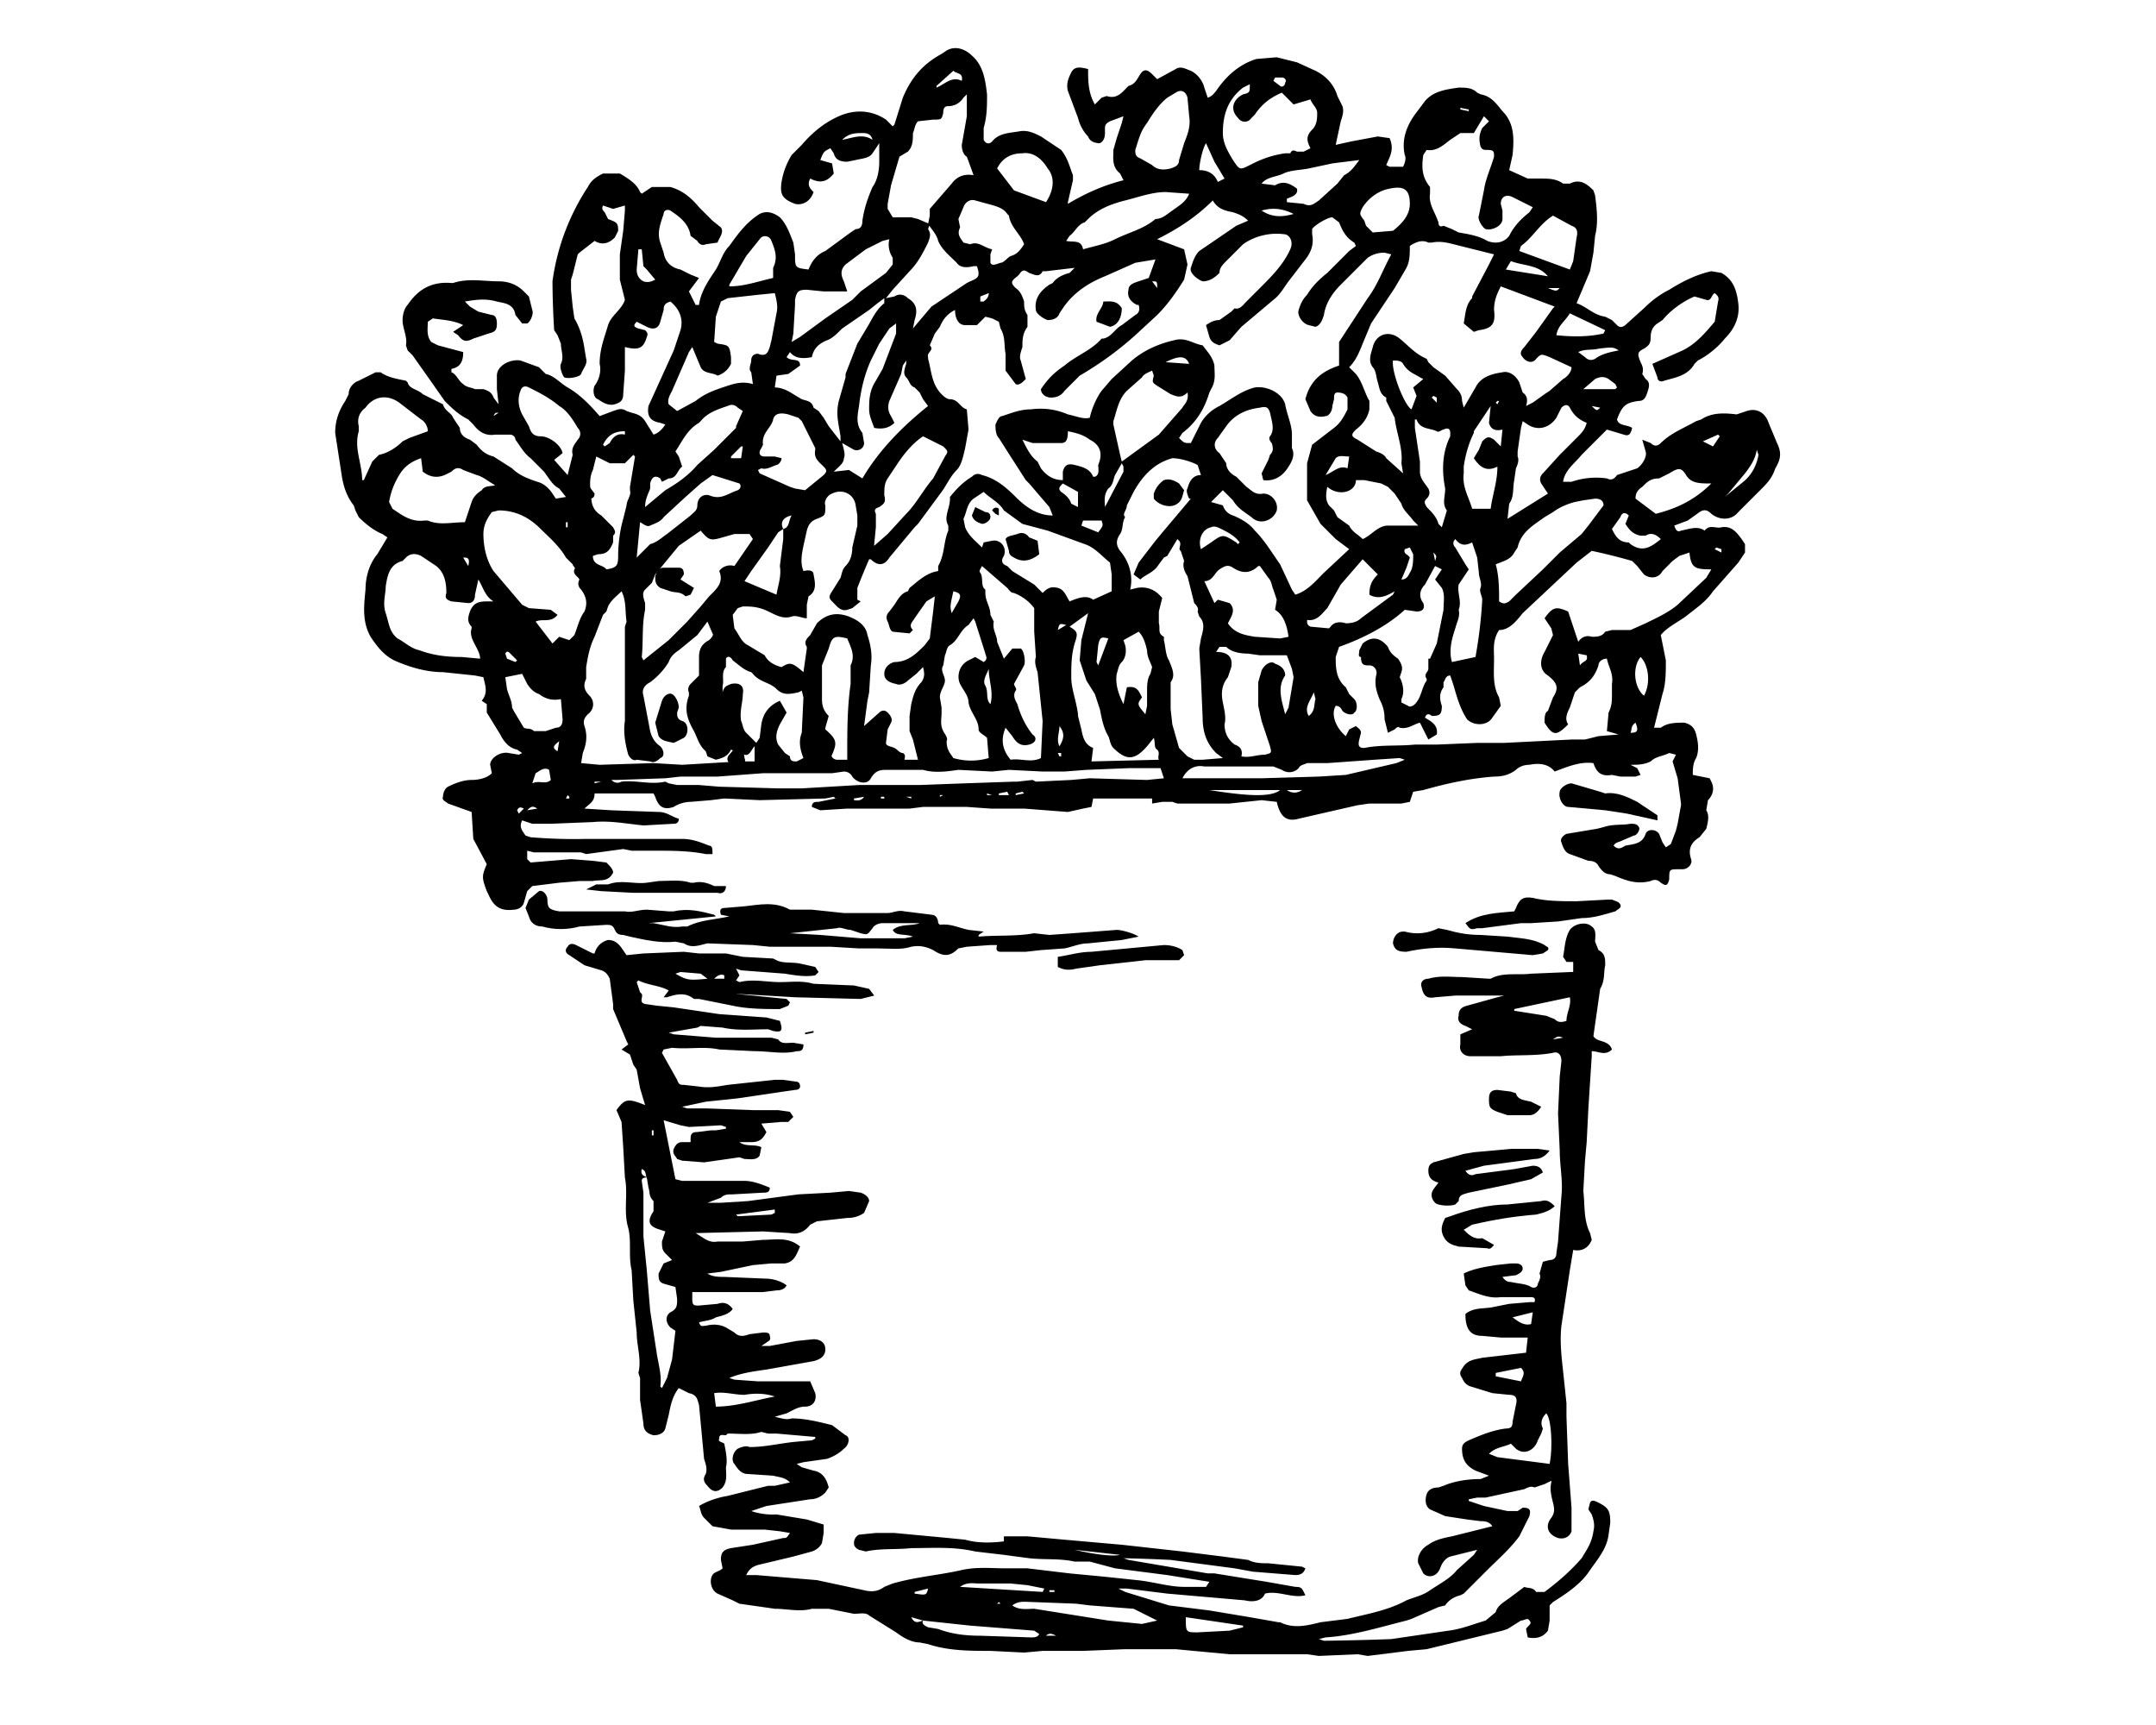 <?xml version="1.0" encoding="utf-8"?>
<svg xmlns="http://www.w3.org/2000/svg" viewBox="0 0 1280 1024">
  <path d="M364 518c-3 6-8 4-12 5h-8l-12 1-16 2-3 3-2 7c-1 3-4 4-6 4-8 1-12-2-15-9l-1-2c-3-8-3-9 0-16l-8-15-1-16-14-5c-1-1-4-2-3-4 0-2 1-5 3-6 4-2 9-4 14-4 4 0 9-1 12-4l-1-5c0-4 6-8 11-7l6 1 2-1-3-2c-5-1-8-5-10-9l-8-13v-5l-3-2c4-5 2-9 1-14l-5-1-19-2c-10 0-20-3-29-7-6-3-10-8-14-14-5-9-4-18-3-28 0-7 2-15 7-21l6-10-3-2c-5-2-10-6-14-10l-2-4-1-3c-4-5-6-11-7-17l-4-26c0-7 2-13 6-19l2-4c0-4 3-7 6-8l10-5h3c4 3 10 4 15 5l1 1c1 4 6 4 9 7l10 5 2 1c1 4 5 5 6 8l4 6c0 4 3 6 6 7l4 3c3 4 6 6 10 7l11 7c4 4 9 6 15 8 4 1 7 4 9 7l2 3 6-1-4-5c-4-2-6-6-9-10l-8-8c-4-3-6-7-9-11 0-2-2-3-3-3h-9c-6 1-10-2-13-6l-3-3c-6-3-10-7-14-11l-7-10-12-17-3-3-1-3c1-5-2-10-2-15 0-3 1-7 3-9 6-9 14-14 26-13h1c9-3 18-1 27-1 6 0 11 2 15 6l3 3 2 8c1 2-1 7-3 8h-3l-4-5c-1-7-7-7-11-8-7-2-13-1-19 0l3 3 5 3 8 2c2 0 3 2 3 5 0 4-1 5-5 6l-9 3c-4 2-6 2-9-2l-3-2 6-4c-6-3-12-3-18-4l-3 2c0 4-1 8 2 12l4 2 15 4c0 6-2 9-7 10v2c3 1 4 5 7 7 2 2 5 2 7 3h5c3 1 5 2 6 5l3 4-1-9v-8c0-6 8-10 14-9l11 4 2 2 2 2c5 1 8 5 13 8 7 4 13 10 19 17l8-3c3-1 5-2 8 0l3 1c4 1 6 2 8 5l5 8c3-1 5-3 7-6l-3-1c-6-1-8-4-7-10l5-11 10-22 4-12c2-7-1-13-6-17-3 1-4 2-4 5l-2 7c-1 4-4 5-8 3l-6-3c-2 2-2 3 1 4l4 1c1 1 2 2 1 4-2 7-5 8-13 6v14l-1 14c0 4-2 5-5 6-4 1-7-1-10-3-3-1-3-6-2-8 3-4 4-9 3-13 0-9 3-16 5-23 2-6 8-9 10-15l-3-12v-15l2-14 1-12v-3l-7 2-6-2c-1 2 0 3 1 4l2 4c5 2 6 2 6 7l-2 4c-3 3-7 5-12 2l-9 7-1 1-3 12-1 3v6l1 10 1 7c3 5 5 11 6 18l1 6c1 3-2 6-3 9-1 2-8 3-10 2-1-1-3-6-2-8 2-4 0-8 0-12l-2-5-2-3a516 516 0 01-1-29 135 135 0 0121-56c2-4 5-6 9-8h10c5 3 10 6 12 11l1 1 6-4h11c7 2 12 6 17 12l8 8 5 4c2 3-1 6-2 9l-7 1c-2 1-4 0-5-2l-4-3c-1-7-6-11-12-15-2-1-4 0-4 2-2 6-4 11-2 17l2 6c1 6 5 9 10 10l6 3 5 2-6 8 4 8h2c1-8 6-15 10-21 3-5 4-10 8-14 5-7 10-14 18-19 4-2 8-1 12 2 4 4 6 10 8 15l1 7c0 8 0 8 8 9 2-5 5-9 10-11l15-11 3-2c3 0 4-2 4-5 1-7 3-13 6-20 3-4 4-10 4-15V85l-4 6c-2 3-6 3-10 4l-5 1c-4 0-7-1-8-5l-2-3c-4 2-4 2-6 7l7 2 1 6c-4 5-8 6-14 3-2 4 0 6 2 8-2 6-7 8-11 7-8-3-9-6-8-13 1-6 3-11 6-16l6-6c6-7 13-13 22-17s19-4 28 2l4 4 1-1 5-16c5-12 12-20 23-26l3-2c5-3 11-1 15 3 7 6 8 15 9 23 0 7 0 13-2 20v7c1 2 3 3 5 1 4-5 10-5 16-6 5-1 9 1 13 3l12 8c4 5 5 10 7 15v3l-3 13v1c10-6 21-11 33-14l-2-4c-5-4-4-9-4-14l2-7 3-9 1-4-8 3c-2 1-3 2-3 4v3c0 3-1 5-3 6-3 0-6-1-7-4-3-3-5-7-6-11l-6-16c-1-4 0-7 2-11s6-3 10-2c0 7 0 14 4 21l4-4 3-1c6 2 9-2 12-5l1-1c4-1 5-4 7-7s4-3 7 0l3 3 11-6c3-2 6 0 9 1 4 2 7 6 8 10l2 6c3-1 4-3 5-4 6-9 14-16 24-19l12-1 12 3 11 5c6 3 11 8 13 15l3 6c1 3 0 6-1 9l-3 14 9-2 16-3 7 1c3 7 0 11-2 16l2 1h8c1-2 2-5 1-7-2-9 1-17 6-24l6-8c5-6 13-7 20-8 4 0 8 0 11 3l2 1c6 1 9 5 13 10 7 7 7 16 6 26l-2 9 11 5h8c4 0 9 0 13 3h4c6-3 10 0 14 4l1 3c1 8 2 16 0 24l-1 10-2 11-8 19c6 2 10 7 17 8l4 2 3 3c2 2 4 1 6-1l10-9c4-4 9-8 15-11 8-5 16-9 25-11l6 1c7 4 9 10 10 18s-2 15-8 21c-4 5-10 10-16 13l-2 2c-4 7-11 8-18 10-2 1-4 0-4-2l-3-8 18-8c8-4 13-10 19-17l1-6 1-6c1-3-1-4-2-5-2 1-2 5-5 4l-7-2c-7 3-14 8-19 14l-3 2c-3 2-4 5-4 8 0 4-1 5-4 7-4 2-4 3-2 8 1 2 2 4 1 7l2 3c3 2 2 5 1 8s-2 5-5 5c-8 1-10 3-13 11 1 4 6 3 9 5-1 4-2 5-5 4l-10-3-15 15c-4 5-10 9-11 16h5a45 45 0 0121-2c2 1 4 1 6-2l3-1 9-3c3-2 6-7 5-10l-2-7 5 2c2 2 4 2 6 0 6-6 14-9 21-13l3-1c6-4 13-4 21-3l6-2c6-2 11 1 13 7l5 12c3 6 2 10-1 15-2 6-5 9-9 13l-13 13c-4 5-11 5-16 1-2-2-4-3-7-1l-7 5-8 3c1 3 2 4 4 3 5-1 10-3 14 0 3-4 7-1 10-2 6-1 9 3 12 7l2 3v5l-4 6-15 17c-4 6-10 10-15 14s-12 7-16 12l3 15c0 7 0 14-2 20l-5 20h4c4-3 9-3 14-3 4 1 6 3 7 7s2 9 0 14c-2 3-2 7-2 10l10 2 1 2c2 4 1 8-2 11l-1 6c2 3 1 7 0 11l-4 5c-5 3-7 7-5 13 1 3-2 6-5 6h-2c-6 0-6 0-6 6-1 4-2 4-5 2-2-2-4-2-6-1-8 2-14 0-21-3l-3-1c-3 0-5-2-7-5-1-2-3-3-6-3l-11-4c-3-1-4-4-5-7-1-2 1-4 3-5l18-3 4-1c6-2 11-1 16-2 2 0 4 0 5 2 1 1-1 5-3 5l-7 3c-2 1-4 1-5 3 3 3 5 1 7 0 5-1 10-1 12-7 1-3 6-3 8 0l2 5 2 3 3-2 3-8 1-4 2-11v-1l-2-15-3-10 2-4-4-1c-4 2-8 2-11 5-4 2-8 2-12 2l4 2 2 4-3 1h-9l-5-1c-6 1-9-1-11-7-8-1-15 2-23 5-4-5-10-5-15-4-3 0-6 1-8 3-4 3-8 4-13 4-14 1-28 4-42 8l-6 1-2 6-5 1h-19l-7 1-35 8c-7 2-11-1-13-10l-9-1-19 2h-31l-3-1h-6l-6 1v-3h-35l-1 5-5 1-9 2-26-2h-20l-14-1h-26l-8 1h-37l-16 1-5-2c0-3 2-3 4-3l10-2-1-1-5 1-39 1-21-1-8 1-12 1c-3 0-7 1-10 3-6 2-9 0-11-6l-1-2h-35c0 5-3 6-6 9l16 1 28 1c5 0 8 3 12 4 0 2-1 3-3 3l-18 1c-10-1-20-3-30-2l-25 1h-11l-6-2c-2 4 0 6 2 9l3 1a310 310 0 0033 1h57c6 0 11 2 16 4 2 0 2 2 2 5h-4c-10-2-20-2-30-2h-14l-5-1-22 3-3-1h-28l-4-1v5l2 2 12-1 12-1 13 1 8 1c2 2 4 4 4 6zm101-204l-3 2-6 9-10 14-4 6 19 8c1-6 3-11 2-17l2-16v-6c4-1 3-5 5-8-5 1-7 4-5 8zm87-181l-1 3c2 3 1 5 0 8-3 6-6 12-11 17l-10 11-4 5 5-1c3-2 6-1 8 1 5 3 6 7 4 13l-1 5 11-13 21-14 2-1c5-2 6-3 4-9h-2c-4 1-8 1-10-2-4-4-9-8-11-13-1-4-4-7-6-10l1-5v-4l13-15c3-4 7-6 13-5l-4-11c-2-1-3-4-3-7l3-17V56l-2 2c-2 3-5 5-9 5-2 0-3 1-3 4-1 4-1 4-6 4l-9 1c-2 2-2 5-3 7 0 4 0 8-3 11l-5 3-5 17-2 11v3l3 5h11l4 1 7 3zm-73 234c-3 0-6-2-9-1-6 2-11-2-16-4s-9-2-13-2l-3 1-3 4 1 8c3 4 4 8 8 10l10 6c2 4 6 6 10 7 5-3 6-3 13 3l2-14v-1c-2-3 0-5 2-7l4-7c5-5 11-7 19-4 5 2 10 5 11 11 2 6 3 12 2 18l-1 16-1 5-2 15 9-8c1-1 3-2 5 0s3 4 2 6l-2 4-1 8c0 2 3 2 5 3s3 3 5 3c2 1 1 3 1 4h8l-3-12-2-5v-9l1-7c1-4 2-9 6-13 2-3 2-5 1-9l-4 4-5 4c-2 2-5 3-7 2-5-1-7-3-7-6s2-6 6-7c8 0 13-5 18-10l3-4 2-16 1-9-5 3-7 10c-1 2-4 4-1 7l-2 2-10-1c-2-1-2-4-3-6s-1-4 1-6l3-4c2-3 4-7 8-8l1-2c5-4 10-9 17-10v-3c4-7 3-14 6-21v-3c-3-5 1-10 1-16v-1c4-5 8-9 13-12 2-2 4-2 6-1 8 2 14 7 20 13s13 11 22 11l-2-5-12-14-2-2-9-14-7-11c-2-2-2-6-2-8 1-2 2-5 4-5 6-2 11-4 17-4 8-1 15 0 22 3 5 1 9 3 13 2 1-5 4-12 7-16l6-7 12-11c7-6 16-10 25-12 7-2 11 2 17 3 3 4 6 7 7 12 0 5 1 9-2 14l-1 2c-3 10-8 18-16 24l-2 3c3 3 3 3 7 3l6-12c3-5 7-8 11-10 7-4 13-9 21-11 7-1 16 3 18 10 1 6 4 12 4 18v8c2 4 0 8-2 11-3 5-8 9-15 8l-1-4 4-8 1-3c2-2 2-4 1-7-1-1-2-3-1-4 3-4 1-9 0-14-1-3-2-4-6-3-8 1-15 4-20 11l-5 7c-3 3-2 7 1 9l4 6c0 3 2 6 6 8l6 6c3 2 5 5 10 4 5 0 9 5 8 10-2 6-10 9-15 4-4-3-8-5-11-10l-6-6-7 7 7 2c1 3 3 5 6 6 5 2 10 5 13 9 6 6 10 13 15 20l7 15 2 3c7-2 12-8 17-13l15-14-8-6-9-9-8-14v-3-11-8l3-11 13-10c4-3 6-7 8-11v-7c-1-2-3-3-6-3-2 0-2 2-2 4l-1 4c0 3-2 6-4 6-4 1-7 0-9-3l-3-7c3-12 11-17 20-20v-14l17-26c6-8 9-17 14-26l-4-1c-4 0-7 1-10 3l-16 16c-5 5-9 11-10 18-1 3-2 6-5 7l-4-1c-4-1-7-6-6-9s2-6 5-9c3-5 7-9 12-13l13-13 4-3-1-2c-5-3-7-7-9-12l-4-3c-3 0-11 5-12 7v3c1 5 0 10-4 15l-10 13c-3 4-5 8-9 11l-19 16-7 8-6 3c-3-1-5-2-6-5l-2-7c3-2 5-3 8-3l7-5 2-2c3 1 5-2 7-4l8-8c7-7 14-14 18-23 2-4 0-9-4-9-8-1-17 1-24 6l-10 10c-2 2-4 4-4 7-3 3-6 5-10 5-3-1-8-5-7-8s2-7 5-10l22-15 7-3c-3-3-6-4-9-5-5-1-9-2-12-7-10 10-21 17-33 23l16 6 2 9-2 9c-5 8-10 15-16 21l-13 12c-10 9-21 17-33 24l-9 9c-2 3-5 4-8 4s-6-2-6-5c4-6 8-10 14-14 7-6 16-9 22-16h1c5-1 7-6 11-8l8-6c2-1 3-3 2-6h-1c-4-2-6-5-5-9 0-3 3-4 6-5l6-2 4-11-12 2-18 8c-10 4-19 10-25 19l-2 3c-1 3-4 4-7 4-3-1-7-4-7-6-1-6 2-11 8-15l2-1c2-3 6-5 10-6l3-3-17 2h-2c-2 4-5 2-8 1-3-2-4-2-6 1l-1 1c-4 3-4 4-1 7 3 2 4 5 5 8 0 3 0 5 2 8v7c-3 4-3 8-3 12-1 3-2 6-1 8l3 11c-2 2-4 4-6 3l-6-8v-10c-1-5 0-10-3-15l-1-4-4-2-4-1-5 5h-7c-4 0-6-4-6-9-4 2-7 5-9 10l-3 4-3 7c3 3-2 4-1 7v1c2 7 2 15 8 21 1 1 3 3 5 3 5 0 6 5 10 6l1 12-2 11c-1 4-2 10-5 13-4 4-6 9-9 13l-14 19-2 2-15 18c-3 5-7 5-11 1h-1a472 472 0 00-7 17v7l2 1-5 4-3 1c-4 1-6-2-9-5-2-2-2-3 0-6l5-8c1-3 1-5 3-7 3-3 4-7 4-11l3-13v-6l-1-6c-1-7-8-10-14-7-3 1-5 5-4 7 0 6 0 6-5 8-3 1-5 3-6 7l-2 9c-1 5-2 10 0 15 4-1 6 0 6 2 1 5 2 10-3 13l-1 5v8zm524-39l-6 2-4 3-6 6c-2 4-7 5-11 2l-4-5-3-3a349 349 0 00-24-6l-9 7-16 15-16 15c-4 5-8 10-14 10-4 6-3 12-3 17 0 8-1 16 3 23l1 5-5 7c-3 5-11 5-15 1-4-6-6-13-8-20l-2-6c-3 0-3 3-4 4v3c-3 4-2 8-1 11 0 5-1 6-6 6-1-1-3-2-4 1 3 2 8 4 7 10l-5 3-5-10c-4 1-7 4-12 3-1-1-2 0-3 1l-4 2-2-8c0-5-1-8-3-12-2-5-3-9-2-14 1-3-1-6-4-6s-5 0-5-5c-2 0-1-2-1-4l2-4c6-5 11-3 15 2 1 3 3 5 6 7 2 3 3 5 2 8l-1 3c2 4 3 9 1 13v2l4 2c1 1 3 0 4-1 4-4 4-10 7-14v-1c-2-3 1-4 1-6v-6h1l4-9 4-20c0-5 1-9-1-13l-4-5 4-6-4-2-6 11c-3 3-4 7-1 11 1 3 0 5-4 5l-7-1c-11 10-25 17-39 22l-2 6c0 6 0 13 6 18l2 4 3 3c2 2 2 7 0 8-1 2-5 1-7-1-1-2-2-3-4-3-3 5 0 13 6 18l2-4 4-2c1 1 3 2 3 4l-1 4c-1 4 0 5 3 5 10-2 20-1 30-2h13l24-1h16l40-2h8l8-2 12-1-7-2 1-11c2-4 2-7 2-11v-6c1-6-2-10-3-15-3 0-5 2-5 4-2 6-5 10-11 13l-3 3-3 9c-2 4-3 7-1 10-7 7-9 7-14-1 0-3 0-6 2-7l3-8c4-6 2-9-3-13-5-3-5-9-2-14l5-10-1-4-4-6c5-7 7-7 14-4l6 18c2-3 5-4 8-3 3 0 6 0 8-3l4-1h11l9-4c6-3 13-6 19-11l17-16 3-5c-10 0-12-1-13-10zm-134-86l7-12c3-6 9-8 16-9 4-1 8 2 10 6l2 6c3 2 3 5 2 8l4-2 7-5 3-2 8-7c2-1 5-4 5-7l-13-6c-5-2-5-2-8 1-2 3-6 2-8-1-2-2-1-4 1-6l7-9 10-14 1-1-32-12c-2 4-4 8-4 14 1 8-1 11-9 12l-3 1-6-5c1-5 1-11 5-15v-1l10-19 3-6-24-6c-4-1-8-2-13-1h-2c-4-2-8 0-11 2 0 5 0 9-2 13l-7 12-14 21-5 12c-2 5-4 10-8 14l4 4c4 5 5 11 8 16v5c-1 5-4 9-8 12-3 3-3 4 1 6l11 7c3 1 5 2 6 4l10 9-1-6c1-9-3-18-4-27l-1-2-4-8v-2c-4-2-4-6-5-9s-1-7-3-9c-3-4-1-8 0-12 2-8 10-10 16-5 5 4 9 9 16 12l1 2 3 3 7 5 7 8c2 2 3 4 3 7l1 4zM726 450l-4-3c-6-6-8-13-8-21l-1-23-1-18 1-6c1-4 3-9-1-13l-1-3c1-2-1-4-2-5l-1-4-3-12c-2-3-3-6-2-9l-2-6c-2-1 1-4-1-6l-1-1-6 10-2 1-3 4c-3 5-8 6-11 9l-4-3 3-7 10-13 5-6 16-19h-1c-1-2-2-5-1-6 1-4 3-8 8-8l-2-6c-6-3-12-4-15-4-11 3-18 11-23 20l-4 8c0 3-3 5-1 7-2 3-1 7-3 10s-3 6 0 10c5 6 8 14 6 23l4-1c6-1 11 1 15 6l-2 8v7c1 3-1 6 3 8v2c1 4 1 9 3 12 2 5 4 9 1 13v2 14l1 9 4 14 5 5 4 2h5l12-1zm-306-81l-6 8-11 9c-3 2-5 4-6 7-3 5-7 9-11 12-4 2-5 5-4 8l4 21c1 4 3 7 6 9 2 2 3 6 0 7-2 2-4 3-6 2l-8-1c-2 1-4-1-5-3-2-7-3-14-2-20v-14-20-22l1-3c-1-6 0-12-3-18-3 3-6 5-8 9l-1 3-2 2-5 13c-3 6-4 12-5 18v7c-2 4-1 7 2 10s3 8-1 11c-2 2-3 4-2 7 2 6 1 11-1 16l-1 6 11 1 32-1 17 1 34-2h9v-9c-2 2-3 6-6 5l-8-3c-2 4-5 5-9 6l-5-2-1-3-1-1c-3-3-4-7-6-11-4-7-6-13-3-21v-2c-1-2 0-4 1-5l5-5v-11c0-5 2-8 6-10 1-1 3-3 2-4l-3-7zm-76-25c-1-2-4-3-3-6 1-1-1-2-1-3l-4-4c-4-7-10-12-15-17-7-7-15-11-25-11l-4 1c-3 4-5 8-5 13 0 8 2 16 6 22l17 20 4 2 13 1 4 3c-4 5-9 2-13 4l10 13 4-4 6 2 3-3c2-5 3-10 6-14 2-5 1-9-2-13-2-2-2-4-1-6zm-60 0l-2 9c0 4-2 5-4 5l-10-1c-3-1-4-2-3-5 0-6-1-12-6-16l-9-6c-4-2-7-1-9 1l-2 2c-8 2-9 9-10 15 0 5-2 10 0 16s2 11 7 15c4 2 8 6 13 7 8 3 16 4 25 4l11 1v-1c-1-6-7-11-5-17v-1c-3-3-2-6-1-9 2-5 5-6 10-6h4c-5-3-6-8-9-13zm376 7v-10l-1-7c-5-4-9-9-15-11l-22-8-15-4-11-8c-3-5-8-7-12-11l-6 4c-4 3-4 8-6 12l1 5c2 5 6 8 10 12l1-3 5-1c5-1 9 4 7 9-2 3-1 5 2 6l3 3 13 8 5 5c3-3 5-4 9-3s5 5 7 8c5-2 10-4 14-1l11-5zm-244-36l-13 9-14 17-2 5-4 4c-2 2-1 5 0 8v4c-2 9-1 19-2 28l1 2 15-12 11-11 8-9 5-6c4-4 9-8 6-15 2-3 6-4 9-3l11-16-2-3h-9l-7 2c-7 2-8 2-13-4zM875 79h-8l-6 4c-4 3-8 7-14 6l-2 3c-1 7-1 13 4 19v4c-1 6 3 11 5 17 0 2 1 3 3 2l5 2 4 2c6 1 12 2 17 5 5 2 10 1 13-3 3-6 7-10 12-14l2-3-12-6c-4-2-7 0-7 4l1 4v5c0 4-6 7-10 6-2-1-5-6-4-8l3-15c1-7 4-13 6-20 0-3 0-4-4-4-2 0-3 0-4-2-1-4-1-7 1-11l4-4-3-3-6 10zM363 463c2 2 4 2 6 1 9-1 17 2 26 0l2 1 5 1h13l12 1 35 1h14l34-2h36l27-1 29-1h2l9-1 2 1 21-1 11-1 34 1 10-1-2-6h-19l-25 1-13 1h-13l-20-1-10 1-20-1c-7 1-14 2-21 0h-21c-4 0-7 0-10 5-2 4-8 3-11-1-1-2-3-3-5-3l-7 1h-41l-27 2h-22l-9 1-29 1h-3zm84-235l-1-7c-2-2 0-5 0-7 0-3 2-4 4-4 5 2 6-1 7-4l1-4 3-16c1-4 0-8-1-12l-10 1-18 2-4 2-3 9-1 15 2 1c7 1 7 1 8 8v4c-2 4-5 6-8 7-3-2-8-1-10-5l-5-12-2 3-10 23c-1 2-3 5-2 8l5 4 11-6c5-4 10-6 16-8s11-4 18-2zm167 133c-3-4-7-7-12-9-2 0-3-2-4-3l-15-13c-1 2-2 3-1 4 2 3 0 8 3 10v2c0 5 3 8 3 13l2 4c-1 5 2 8 2 12l4 10 5-6h5c2 1 3 8 2 10l-6 11c0 1 2 3 1 4-2 3 0 6 1 8 2 7 5 13 9 18 3 2 2 5-2 6s-7 0-10-5l-4-5c-3 7-2 13 3 19 6-1 12 2 18-1l1-22-3-29c-1-3-2-6-1-9l-1-15v-14zM778 59l-10 3-7-7c-7 3-12 7-16 13l-2 2c-2 3-6 3-8 0-5-5-3-11 3-14 4-1 4-1 4-6l-2 1-2 1c-9 7-12 16-12 27 0 6 3 11 6 16 4 6 4 6 10 3l2-1c6-3 12-5 19-6h3c1-2 2-2 4-1h4l4-2c-2-4-3-7 1-11 3-3 3-7 3-10s-3-5-4-8zM499 262v-3c-1-7-3-13-1-21l4-14v-2l7-18 6-10c3-5 5-10 10-14v-2-1l-4 3-5 4-16 11c-3 3-6 6-9 7-5 2-8 5-9 10-5 1-10 1-13-3l-2 3c3 3 8 0 8 5l-7 5-7 1-1 7c4 0 8 2 11 4l5 3c3 1 6 1 7 5l3 2 3 4 3 5 7 9zm453 38c0-2-1-4-5-4l-7 1-5 1c-4 1-9 3-13 6l-5 3c-7 5-14 9-16 18l-2 3c-2 4-6 5-11 7 2 7 2 15 2 22 3 2 4 1 6 0l4-4 16-15 10-10 13-11 4-5 9-12zm-188 89h-16l-7-1c-5 0-10-1-13-4h-4l-2 3c7 0 10 3 9 9l-2 6c-4 5-4 10-3 15s2 9 1 13c0 5 2 9 6 12 3 1 5 3 4 7 5 1 9-1 14-1 4-1 4-1 3-5l-5-15-2-9v-14l2-7c2-4 6-6 8-4 3 1 6 3 6 7-5 7-2 15 0 23l2-4 3-18-1-5-3-8zM250 272c-6 2-10 5-13 10s-5 10-6 16l2 4c6 4 11 8 19 7h2c7 3 14 1 22 1l4-12c1-3 3-5 6-7 2-3 5-2 8-3-4-2-7-5-11-6l-8-3c-3-2-5-1-7 1l-4 2c-5 2-9 1-13-2l-1-8zm282-80l-4 3-6 9-5 10c-4 9-6 18-7 27-1 6-2 11 2 16l1 6c0 3-3 5-6 4l-7-4c1 4 2 7 1 9 0 3-3 5-6 8l9-1 8 5c10-17 24-31 39-43l-3-4-2-4-3-3c-3-1-3-4-5-6s-1-5 0-8v-2l-2 3-1 5-7 16c-1 3-1 6 1 9l2 4c-3 3-7 4-12 3-1-3-3-7-3-11 0-5 0-11 4-17l4-7 8-21v-6zm46 175l-3 4c-5 3-6 9-11 12-2 1-2 4-3 6l-1 6c-2 3 1 6 1 9s-3 6-3 10l1 6v3c0 4-1 7 1 11 1 2 3 4 2 6 0 5 2 7 4 10 7 2 14 2 21 0l-1-12c-2-2-5-3-5-5 0-6-5-10-6-16 0-4-3-7-5-11s-1-11 5-14l4-2 5 3c3-2 1-4 1-5l-6-19-1-2zm137-22l6 13 2-2 7 2c4 4 1 8-1 12 4 6 10 7 16 8l15 1 5-1c-1-7-3-13-8-16l1-6-2-6c-1-2-1-5-3-7l-5-7h-1c-4 4-9 5-15 1-3-2-5-1-8 1s-4 7-9 7zm204-52l-4-6c-1-2-1-4 1-6l10-11 6-6 4-4c3-3 5-5 6-9-5-2-8-5-10-9-1-2-3-2-5 0l-3 6c-4 6-11 8-17 4l-3-2-1 4-2 14v3c1 2 0 5-1 7l-1 7c-1 5 0 10-3 14l-1 9 24-15zM503 173h-14l-10-1c-5 0-6 1-7 6v3l-1 17-1 5 5-3 15-11 16-11 2-2 3-3 15-11 4-5v-4c-2-3-3-7-2-11l-4 1-10 5-12 9c-3 3-3 6-1 10l2 6zm163 101l22-16 14-16c1-2 4-4 3-9-4 4-7 2-10 1l-8-5c-3-2-3-2-2-6l-1-3c-2 1-5 2-6 4l-9 8c-5 5-6 12-8 18v2l4 18 1 4zM477 450c-2-5-3-10-1-15l1-21-1-4-2 1c-5 1-9 2-13-2s-10-4-14-9l-1-1c-4-1-7-4-11-7-1-2-3-3-4-1v5c-3 3-1 8-2 11v4c1-4 3-4 5-5 5-1 8 1 7 6 0 5-2 10-1 16 1 2 1 5 3 7l6 6 2-3 1-8c1-6 4-11 11-14l4 7-4 7c-2 4-3 8-1 12l4 5 3 2c0 3 2 3 4 3l4-2zm42-127v1l8-7 11-12c6-6 10-14 16-21l7-13c2-3 2-3-1-6l-4-2-8-4c-6 4-11 10-15 16l-6 9c-2 3-2 6-2 10 1 4 0 5-3 7-3 1-3 2-2 4v8l-1 10zm-41-32l11-9c2-2 2-3 0-5-3-3-6-5-5-10v-1l-8-16-2-2-6-2c-4-1-8-1-9 3-1 5-7 8-6 15l-1 2c-2 3-1 5 2 5h6l4 1c0 2-2 4-3 4-3 1-6 3-9 2l-2 1 1 2 9 4 9 4 3 1 6 1zm228-176l-14-1c-8 0-16 3-24 5s-16 5-22 11l-2 2c-4 1-6 6-9 8l-2 3c4 1 9-1 10 5 7-2 13-3 19-6 8-4 17-6 24-12 4 0 7-3 10-5 4-3 8-5 10-10zm82 174c-1 5-1 8 1 11l3 3 2 4 7 5c2 4 5 5 8 8 5-2 9-8 15-8h18l-3-3c-2-3-6-6-7-10l-4-6-4-4-4-2-10-2h-5c0 7-10 10-17 4zm-573-4h1l5-11 4-4c5-1 10-4 14-8l4-2 11-4c0-3-2-6-4-7l-13-10c-7-5-15-4-20 3-4 3-5 7-4 11v3c-3 10 2 19 2 29zM706 69l-1-11c-1-4-4-5-7-3l-5 3c-5 4-9 10-12 15-4 5-5 10-7 16 0 2 0 4 3 5l7 4c3 3 7 3 11 2 3-1 5-2 5-5l3-10c2-5 4-10 3-16zM352 330c0 6 6 5 8 8 6-1 7-2 7-8 0-7 1-15 3-22l2-8c0-3 3-6 2-9v-2l3-18-1-1-5 5h-9l-8-4-2 8c-2 4-2 9-1 15 0 5 1 9 6 12l7 7c1 2 2 3 0 5v4c-2 5-4 7-9 7l-3 1zm283 42c5 3 5 4 3 10-2 7-2 13-2 20s3 14 4 22v1l2 8c1 5 2 9 7 11l-1 8 40-1c-1-2 1-4-1-6-2-1-1-4-2-7l-4 5c-7 8-12 9-20 1-2-2-2-5-3-7-3-5-4-11-5-16l-3-9-5-8-4-12 1-12 4-16-11 8zm-132 79v-3c0-14 0-28 2-42v-11c3-6 0-11-2-16-8-2-9-1-11 6l-2 5-2 5v20c0 4 1 7 4 10l-2 7v1c7 6 7 8 4 15-1 1 1 3 3 3h6zM393 286l-1-2c-3-2-5-1-6 3v3c-1 3-3 6-3 11l12-10c7-4 14-9 19-15l10-9 13-13v-1l4-9-3-2c-2-2-4-2-6-1-6 2-12 4-16 9l-1 1c-7 4-10 11-14 17l2 3 2 6c-3 2-3 7-8 7l-4 2zm176-156l1 5c-2 4 0 6 2 9l4 1c5-2 8 2 13 3l-1 3v5c1 2 3 1 6 0 2 0 4-3 6-4 4-1 6-4 8-7-2-6-8-10-9-17l-1-1c-2-3-5-4-8-5l-11-3c-3-1-6 1-7 4l-3 7zm307 260l1-6a272 272 0 003-28c0-2-2-5-1-7 1-3-1-6-1-9l-1-9-3-9c-4 2-7 2-10-2-2 2-1 4 0 5l6 10 2 3-6 9c-1 5 2 10 0 15 1 4-1 7-2 11-2 6-4 13-2 20l14-3zM337 282l3-12c-1-4 1-6 3-9 2-2 2-5 0-7-3-5-6-10-11-13-6-5-12-8-18-11-2-1-4-1-5 2-2 5-1 10 1 14l4 7c1 3 2 6 7 6s12 5 13 10l-5 4 8 9zm481 59l-9-9-13 15-8 14c-3 3-6 8-12 7 0 2 0 3 2 4l11 1 1-1c2-3 6-3 9-2 4 0 7-1 9-3l19-14 1-2c-5 3-10 5-15 2 0-5 1-8 5-12zm16 110l-3-1-15 1-28 2h-12c-2 1-4 1-5 3-3 3-7 3-10 1l-5-2h-41c-5-1-10 1-13 7h47l34-1 16-1 30-7 5-2zm22-138l3-10c-3-4-1-8-1-13-2-10-2-21 3-31v-2c0-3-2-3-4-2-1 0-3 2-4 1-4-2-10-1-12-7h-1v5l3 20v6c0 4 3 7 5 10 1 2 1 4-1 6s-1 3 0 5c3 3 6 6 7 10l2 2zm-225-28v-5c1-4 3-5 7-4s9 2 11 7h1c3-1 2-5 2-7 3-7 1-12-5-15-4-3-8-4-13-5 0 5-1 7-4 7h-17l-6-2c3 6 5 10 9 13l2 4c3 4 7 7 13 7zM311 432c2 1 4 0 6 2h7l6-2c3 0 4-2 4-5l-1-12c-5 1-9 0-13-3-3-1-5-3-7-6l-3-6-10 2 1 7c1 4 3 7 3 11l1 2 6 10zm112-150l-7 5-9 8-13 12c-2 3-6 4-8 5s-4-1-6-2l-2 21 5-5 3-3c4-1 7-4 10-6l14-11c2-2 4-3 4-6 0-4 3-7 7-6 7 3 11-1 17-3 2-1 2-3 1-4l-16-5zm452-10l3-5 2-5c3-3 4-3 7-1l4 4 1-10c-4 1-7 0-8-4l1-10-10 15v1c-3 6-5 13-6 20v4c-1 8 3 14 5 21h11c1-8 4-16 4-25-6 3-10 1-14-5zm47-144c-8 5-12 13-19 18l-1 3 30 11 2-5 2-14c1-4 0-6-3-7l-11-6zm-158-10v2l10 1c4 2 6 0 9-2l11-10 4-5c4-2 6-5 9-9l-16 2-14 3c-5 1-11 1-15 3s-10 2-13 6l8 1c5-3 9-1 13 2 1 4-4 5-6 6zm252 169c-7 0-12 0-15-5s-5-4-10-1l-6 3c-5 0-7 2-10 5-3 2-4 4-4 7l12 9c12-3 23-8 33-18zM621 120c4-6 6-14 1-20-3-5-8-10-15-9-7 0-12 3-15 9l10 13 19 7zm59 304l1-5v-8c0-4 0-8 2-11l1-4c-1-3-3-6-3-10-1-4-2-8-5-11l-9 5 1 3c1 4 0 8-2 10s-2 4-3 7c-1 6 1 12 4 18l2-10c6-1 7 2 9 6-3 4-3 4 2 10zm157-303c0-8-3-11-12-9-6 1-12 5-16 11-2 4-2 4 1 8l1 3 4 4 12-1c5-4 10-9 10-16zm-378 44v-6c3-6 1-11-1-16-1-3-5-4-7-1l-8 10-10 17v1c9 0 17-3 26-5zm386 60l-2-1c-3-2-7-3-10-8-1-2-4-2-6-2-1 7 7 27 11 29l3-8-2-5 6-5zm141 95c-3-3-6-4-9-2h-3c-5-1-7-4-9-7l2-5c-2-2-4-2-5 1l-5 7c2 4 4 8 10 8l1 1c7 5 12 2 18-3zm-54-134c-3 5-7 7-8 13 10 1 19 1 28-1l1-2-21-10zm-205-80l-6-10-5-11c-2 3-4 12-4 16 5 0 9 2 11 7l4-2zm8 217l1-1c-3-4-7-6-11-8-2-1-4-2-6-1-5 1-8 7-6 13l6-4c7-5 7-5 15 0l1 1zm239 67c-5 6-4 18 2 23 4-7 3-18-2-23zm-55-226c-6-7-14-6-22-9l-3 5 25 4zm21 67h19l1-1-1-2-4-3c-3-2-6-1-8 0l-7 6zm-559-83h-2l-1 12c0 4 2 6 4 7 3 1 5 0 7-1l-5-6-2-2-1-10zm337 321c25 4 37 4 42 0h-42zm243-261c-3-2-4-2-12-1-4 1-8 0-12 2l4 3c2 2 4 2 6 1 4-3 9-4 14-5zm-305 93l11-21v-3l-1-2-4 7c-1 2-1 6-4 8-3 4-2 8-2 11zm131-19c5-2 8-6 13-4l1-7c-3 0-6-1-8 1l-6 10zm256-15c-1 6-4 10-7 14l-10 12-2 2 11-9c5-4 8-10 9-16l-1-3zm-403 34v-9l-9-5c-2 2-3 3-1 5 3 2 5 4 6 7l4 2zM326 457c-3-2-6 1-8 2l-2 6c4-2 8 1 11-2l-1-6zm316-145l10 4c3-4 3-4 2-7h-11l-1 3zm195 19l-2 6-3 7c3 0 4-2 5-4 2-3 2-7 2-11l-2-4-3 1c-1 3 2 3 3 5zm-69-204c-6-3-12-4-19-2 6 4 12 4 19 2zM587 397c-1 3-4 7-2 10 2 4 0 8 3 11 2-7-1-14-1-21zm71-18c-4-1-5-1-6 4l-1 10 1 2 6-16zM566 42l-10 9v1c5-2 9-7 15-4 1-5-3-4-5-6zm-1 322l4-7c2-4 1-5-3-6-2 9-2 9-1 13zM518 83c-1-4-4-4-6-4-4 0-8 0-12 4 6-1 12-4 18 0zm262 328c-2 5-6 9-3 14 4-3 3-7 4-10l-1-4zm-88-196l14 1c-2-5-6-5-14-1zm-63 216c0 4-2 8 0 12 3-5 3-8 0-12zM358 264l1 1 3-2c2-4 5-6 9-5v-2c-6 0-10 2-13 8zm76 7v1h6l1-7h-1l-6 6zM757 46l-1 2 4 3c1 1 3 0 3-2 1-1 0-3-2-3h-4zm260 219l4-6-1-1-9 4 6 3zM306 393l1-1-4-4c-1-1-2-2-3 0l1 3 5 2zm632 2c2-3 5-2 4-6l-5-1 1 7zM587 174l-5 2v3h2c1-1 3-2 3-5zm384 255c-3 2-2 4-3 6 4 0 5-1 3-6zm-198 40h-9c3 2 6 2 9 0zm-442-23l1-6c-4 3-4 4-1 6zm619-204l-5-1c3 3 3 3 5 1zm-31-71c5 2 5 2 7 0h-7zm-232 0c0-4 0-4-3-4l3 4zm-54 200c-4-1-4-1-5 3l5-3zm-355-35c1-4 0-5-2-5h-1l3 5zM867 64v1l5 1v-1l-5-1zm-14 175v-1-2l-2-1-1 1 3 3zM507 474v1c1 0 4 1 6-2l-6 1zm-188 6c-3-2-4-1-6 1l6-1zm-23-235c-2 0-2 0-3 2l3-2zm15 235c-2-1-3-1-4 1l1 2 3-3zm288-8l-1-2-5 1v1h6zm423-144v-2l-3-1-1 1 4 2zM586 471v1h3l-3-1zm22 0l-1-1-4 1v1l5-1zm244-138c1-3 1-3-1-5l1 5zM353 464v1l4-1h-4zm170 9v1h2v-1h-2zm106-24h1v-2h-2l1 2zm-71 23v1l2-1h-2zm-43-23v-1 1zm23 24l3 1v-1h-3zM337 310h-1v3h1v-3zm1 164v-1l-1-1-1 2h2zm551-234l1-2h-1l-1 1 1 1zM718 939l-25-4-31-4-15-4h-9c-9-2-18-1-27-2l-15-2-17-2c-13-3-25-2-38-2-9 1-18 0-27 2l-4-1c-2-1-3-2-3-4s1-4 3-5l10-1h11l32 3 10 1c7 2 15 2 23 1v-3h14l22 2 34 3 36 4 24 3 15 2c4 2 8 2 12 2l20 2 2 1c-1 3-3 4-6 4l-25-2-11-2-38-5a982 982 0 00-28-1l3 1 47 8h4l31 5 17 3c4 0 4 1 6 5-8 2-16-3-24-1-2 5-8 5-12 4l-46-4-24-3h-5l4 2 26 8 24 3 24 4 17 3h1c8 4 16 2 24 0l16-2c12-3 24-5 35-11 5-2 10-3 14-6 6-4 12-7 16-12l10-9 2-3-8 2-8 2c-3 1-5 4-6 7-2 5-7 6-10 3l-3-6c-1-4 2-9 6-11 4-3 9-4 14-5l24-6c-2-3-5-3-7-3l-8-1-13-2-9-4c-3-2-3-6-2-9s4-4 7-4l3-1c7-3 15-4 22-4l5-2-8-3c-6-3-8-7-8-13 0-3 2-4 4-5 7-3 14-6 22-7 3 0 4-1 4-4l2-10c1-4 0-6-4-6l-10-1-13-4c-3-1-4-3-5-5-2-3-1-4 1-7 3-4 7-4 11-5l26-3 1-9h-16l-11-1c-7 0-10-4-10-13 5-4 11-3 16-4l10-2 12-1h3c1-3-1-3-3-3h-17c-7 1-13-2-19-4l-2-3-1-7c6-3 13-4 19-5l9-1h3c2 0 4 1 4 3s-2 3-4 4l-8 1c2 3 4 3 5 3 4 1 9 1 12 3 2 1 4 0 4-2 1-2 2-4 1-6l2-7 4-1c2 0 4-1 4-4l1-7 2-27c1-9-1-18-1-27l-1-22 1-22 1-9c0-4-2-6-5-5-11 2-21 1-31 2h-18c-4 0-7-3-6-7v-6l7-3-4-2c-3-1-5-3-4-6 0-3 1-5 5-6l18-5 4-1h-29l-12 1c-5 1-7-1-8-6-1-3 1-5 4-5 7-2 13-1 20-1l16 1h1c7-4 16-2 24-3l24-1h1v-6h-4l-2-3c1-5 1-11 4-16 3-4 10-5 13-2 3 2 2 6 2 9l2 5c4 2 4 5 4 9-1 4 0 9-3 14l-2 14-2 14c2 4 9 2 11 8-4 4-8 1-12 1v3l-2 31-1 20-1 11-1 18c1 8 0 17 4 25l1 4c-2 5-6 7-11 6l-2 12-5 33c-1 9 0 18 1 27l2 19v8l1 28 2 26v14c-1 3-4 5-8 4-6-2-8-7-4-12 2-3 2-5 1-9s-2-8-1-12v-1l-4 2-6 2c-2-1-4 0-6 1l-23 5h-5l-5 1v1l9 3 14 3h6l3-2c4 0 5 1 4 5l-6 12c-6 8-13 14-19 20l-14 14-2 1c-4 1-7 3-9 6l-4 1-16 7-3 1c-16 4-32 9-48 10l-4 1 3 1a1593 1593 0 0040-1l34-5c8-1 15-4 22-6l6-5c1-4 5-6 9-9l8-6c2 1 5 0 7 3h5c8-6 15-12 22-20 3-5 6-9 7-16 1-4 0-7-1-10l-2-3 1-4c1-2 3-1 5 0 6 3 7 5 7 12l-1 7c-1 8-6 14-11 21-5 8-14 14-22 19l-2 2v9l-1 6c-3 4-7 5-12 4l-1-5c1-2 4-3 2-5-1-2-3 0-5 0l-8 5-3 1-45 11-11 1-24 3-6-1-23 1-7-1h-46l-32-3h-30l-25 1h-24l-11 1-20-1c-12 0-25 0-37-4l-5-1c-5 0-10-3-14-6l-16-10c-2-2-6-1-9-1l-15-3h-10c-7 2-15 0-22 0l-21-3-4-2-9-4c-4-2-5-8-3-11 1-2 4-2 6-4l-1-5c0-4 1-6 6-7l13-2 9-2 9-2c2 0 2 0 4-3l-6-1-9-1h-20l-11-2-5-5c-2-2-2-5-3-7 5-3 11-5 17-6l24-6h4l9-2c-3-3-6-3-10-4l-15-1c-4 0-6-3-8-6-2-2-1-7 2-9 2-1 5-2 7-1 9 0 17-2 26-3l11-1 2-1v-1l-23-2h-5l-4-1c-6 2-13 1-20 1l-1 1c-2 0-4-1-4 2-1 2 2 2 3 3 0 0 1 0 0 0 1 5 2 10 1 14 0 4 1 8-2 12-3 3-6 3-9-1-2-2-3-4-1-7 1-3 0-6-1-9l-3-32c-1-3-1-6-6-7l-6-3c-4 5-5 11-6 16l-2 8c-1 3-4 4-7 4-4-1-6-3-6-7l-2-14v-6-7l-1-3c2-8-1-16-1-24l-2-19-1-18c-2-8 0-17-2-25-3-10 0-20-2-30l-1-18-1-15-3-7c5-7 7-7 17-3l-3-10-2-11-2-3-2-6-5-3 4-3-1-2-8-19v-3l-2-15c-1-2-2-4-5-5l-10-3-9-6c-2-1-3-3-1-5 1-2 3-2 5-1l10 5h1c1-4 4-7 8-8 6 0 8 5 11 9l10-1 24-1 9 1h16l10 2 18 1 2 1c4 2 9 1 14 2l9 2 2 3-2 2c-6 1-12 0-18-1l-13-1-13-1-3-1 2 4-2 3 2 1c8-2 16 0 24 0 7 0 13-1 20 1l24 1 9 2 3 4-8 2-39-1-34-2h-1l10 1 20 2 2 2-1 2-5 2c-9 0-19 0-28-2l-20-4h-3c-5-4-10-3-16-1h-2l3-4c-5-3-12-3-18-6l-1 1 2 6 1 1c1 2-2 5 2 6l7 1 10 1 27 4 28 2 8 2c2 6 1 7-4 6l-3-1c-9 0-18 1-27-1l-13-1-2 1-17 3 3 1 25 2h33l4 1c2 3 5 2 9 2l6 1c0 4-2 4-4 4-8 2-16 0-25 0l-21-1c-9-2-18 0-28-1l-5 1-1 2 9 16c1 3 2 3 4 3l9 1c6 1 11 0 17-1l28-3h5l7 1c2 0 3 1 3 3 0 1-1 2-3 2l-7 1-27 4-19 2-14 3 3 1h12l27 1h15l7 1 2 3-3 3h-4l-12 1 3 5c-2 4-4 6-9 6h-7c4 3 9 1 13 3l-1 5c-2 3-6 2-9 2l-3-1-21 3-13-1-3-1c-1-2-3-3-2-6 1-2 2-4 5-4h5v-2c0-3 1-4 4-4l8-1h3l6-1v-1l-3-1-19 1-5-1-10-3 7 35 4 1h37c5 0 10 2 15 4 0 3-2 3-4 3l-18 1c-3 0-5 0-7 2l-8 3h8l16-1 30-4 19-1 11-1 7 1c3 1 5 3 5 5l-3 7c-3 2-6 3-10 3l-18 2-4 2c-3 4-7 6-12 5l-16-1-40 1c5 3 8 6 13 5h15l12-1c7 0 15-2 22 4-2 4-3 9-9 10h-5-3l-11 1-19 4-8 1c3 2 7 2 10 2l24 1c4 0 9 1 13 4-1 2-3 3-6 3l-8 1h-42v4c0 4 1 4 4 4l11-1c3-1 6-1 9 3-2 3-6 4-10 5-3 2-7 2-10 3 1 3 2 2 4 2 4-1 8-1 12 1l5 3c3 3 6 2 9 1l8-1c2 0 4 0 4 2 1 3-1 3-2 4l-3 2h5l16-3 10-1c4 0 7 2 7 6s-3 6-7 7l-28 5c-7 1-15 2-22 5l3 1 14 1h31l3 7c1 4-1 8-6 8-4 0-7 2-11 4l-7 2c4 1 7 2 10 1 8 0 16 2 24 4l8 6c3 1 2 6-1 8-3 3-7 5-10 6l-14 2-4 1 3 2 7 2c6 1 8 6 9 10l-2 3c-2 2-5 4-9 4l-26 4-9 3a40 40 0 0015 2l18 3 10 3v5l-1 6c-1 2-3 4-6 5l-11 3-21 5c-3 1-5 2-7 6h6l36 3 28 6c4 1 8 1 12-2l5-2c14-4 28-5 41-8 9-2 18-1 26-1h13l25 3 21 2 19 2c10 1 19 4 28 4h13l2-3zm-170 23l-7-2c2 4 4 3 7 2-1 2 1 3 3 4l6 1c8 3 16 4 25 4l30 1c2 0 4 0 5-2l-3-2-38-3-28-3zM384 699c-1 0-3 0-3 2l1 7v26l2 20 2 24 4 26c1 6 3 13 2 19l1 1 3-6 3-11 2-17-3-2c-3-3-3-7 0-9 4-2 4-4 4-8l-1-7-7-2c-3-1-3-3-3-6l3-6 5-2-4-4c-2-2-2-4-2-7l2-6-3-1c-7-2-8-5-4-11v-6c-3-3-2-5-3-8l-1-6c-1-1 0-4-3-5-1 4 2 4 3 5zm303 263l-14-7-26-2-8-1-26-1c-4 0-8-1-12 2 4 3 9 2 13 2l44 7 20 2 9-2zm233-93c2-10 1-27-2-30-2 2-4 5-2 9l-1 3-2 4c-2 6-8 9-13 5l-3-3c-4 2-9 2-13 6l5 2 31 4zm-21-270v1l19 3 5 2c2 2 4 2 7 1 0-5 3-9 2-14l-33 7zM460 829c-6-2-12-2-18-1-6 0-12-2-18-1l1 8c12 0 24-4 35-6zm244 131c0 9 0 9 7 9l19-1 8-2v-1l-34-5zm-85-15l1-2-10-2-10-1h-19c-3 0-7-1-11 2l49 3zm269-130v2l15 3c1-3 3-5 0-8l-15 3zM420 581l-4-3-12-1-3 1c7 4 8 4 19 3zm489 205l1-7-12 3c4 3 7 5 11 4zm-472-65l1 1 20-1 2-1v-2l-23 3zm201 199c13 3 23 4 27 3l-27-3zm-95 25v1c7 1 7 1 8-3l-8 2zM430 581v-2c-2-1-4 0-6 2h6zm498 35c-3-1-3-1-6 1l6-1zM627 971c-2-1-4-2-6 0h6zm-1-26v-1h-3v1h3zM387 674h1v-3h-1v3zm206 277l-1 1h2l-1-1z"/>
  <path d="M425 544l-40 4h3c6 1 11 3 17 2h3c8-4 16-4 25-6l-5-1c-1-3 0-4 2-4l12-1c9-1 18-3 27 2h13l19 2h26c3 0 6-2 10-1l16 2c3 0 4 3 4 5l1 1c6-1 12 2 17 3l9 1-3 2v1c11-1 22 0 33-2l9 1 14-1 26-2c3 0 10 2 13 4l-10 2-20 2c-5 0-9 2-14 3l-14 1-9 1h-15c-2 0-3-1-2-4h-4l-14 1-5 1c-5 5-9 5-15 1-4-2-8-3-13-2-6 2-13 1-20 1h-11l-17-1h-36l-10-1-27-1-4 1c-4 1-7 1-10-1l-5-1c-9 1-18-1-27-3l-4-1c-3 0-4-1-5-3-1-3-3-3-5-3l-16 1c-7 2-15 2-22 0-4 0-7-2-8-6l-2-5 2-5 6-5c2-1 5 2 5 5 0 5 1 6 7 7h39c4 1 8-1 13-1l13 1h3c9-2 16 0 24 2l1 1zm121 4h-22c-2 0-5 1-6 3-3 4-3 4-7 3l-6-2c-3 0-6-2-8-1l-28 3 18 1 24 2h26l5-1c-5-2-10 0-12-4 5-4 11-2 16-4zM920 683c-3 4-6 5-9 5l-30 4-11 3c2 3 4 3 6 2l23-3 11-2c3 0 5 1 6 4l-7 4-13 3-24 5c-3 1-6 1-6 5l-2 2c-2 1-10 1-12-1s-3-5-1-8l3-4c-4-1-6-3-6-7 0-3 1-4 3-5l18-5 6-1 22-2h16l7 1zM870 548c9-6 19-6 29-7l1-2c2-5 4-7 10-6 8 2 17 2 26 2l19-1h2c2 1 4 1 5 3s-2 3-3 4c-7 2-13 4-20 4l-14 2-16 1h-6l-23 3h-3c-4 1-4 1-7-3zM910 567l-46-4c-10-1-20 0-29 2-5 0-7-1-8-5 0-3 2-7 6-7h1c7 2 14 1 20-2l5 1c7 2 13 3 20 3l16 1c7 1 15 1 22 5 1 1 3 1 2 3l-3 2-6 1zM869 730c3 3 6 6 11 5l7 4c-1 1-2 3-4 2l-17-1c-4-1-7-2-9-6s-1-7 1-11l3-1c11-4 23-7 34-7l20-2c3-1 5 0 8 3-3 3-7 4-11 5-13 1-25 3-38 6l-5 3zM628 574v-6c7-1 13-3 20-3l43-4c4 0 8 1 11 3l1 3-3 3h-20l-27 3-14 2c-4 1-7 1-11-1zM984 487l-18-4-13-2-22-2c-3 0-6-5-5-9 0-2 4-5 7-5l17 5 3 1c7-1 13 2 19 5l12 8v3zM431 526c0 3-2 5-5 4h-50l-19-1-9-1 6-3h7c8-3 15 0 23-1l7-1c6 0 13-1 19 1h2c4-1 8 0 12 2h7zM915 657c-2 3-4 5-7 5h-13l-6-2c-5-2-5-3-5-8 0-4 2-5 5-5l8 1 3 1c1 4 5 4 9 5l6 3zM483 613l-5 1v-1l5-1v1zM659 194l-8-3c-1-5 4-8 4-12 4 0 8-1 11 4 0 5-2 10-7 11zM703 291c-1 3-1 6-4 8-4 3-11 1-14-3v-3c1-3 3-6 6-8 3-1 6 0 9 2l3 4zM400 441c-4-1-7-1-9-4l-2-8 4-13c1-3 4-5 6-4s4 5 4 8l-1 3c0 2 0 4 3 5 4 1 4 8 1 10l-6 3zM438 442c2 2 4 5 4 8 1 2 0 4-3 5-2 0-4 0-6-2s-1-4 0-5l5-6zM412 349l-2 4-3 1c-3-3-6-2-9-3l-6-2c-3-2-3-4-3-7 1-3 2-5 5-5h9c2 0 3 1 3 4l-2 3 8 5zM597 320c1-2 4-2 7-3 2-1 5-1 7 2l5 2 1 8c-5 4-10 5-15 2-2-1-3-2-3-4l-2-7zM577 306l2-5 6 3c2 0 3 1 3 3s-3 4-5 4c-3-1-5-2-6-5zM589 303c1-2 3-2 4-1v4l-2-1-2-2zM350 289l3 4c0 3-2 3-4 3l-2-2 3-5z"/>
</svg>

